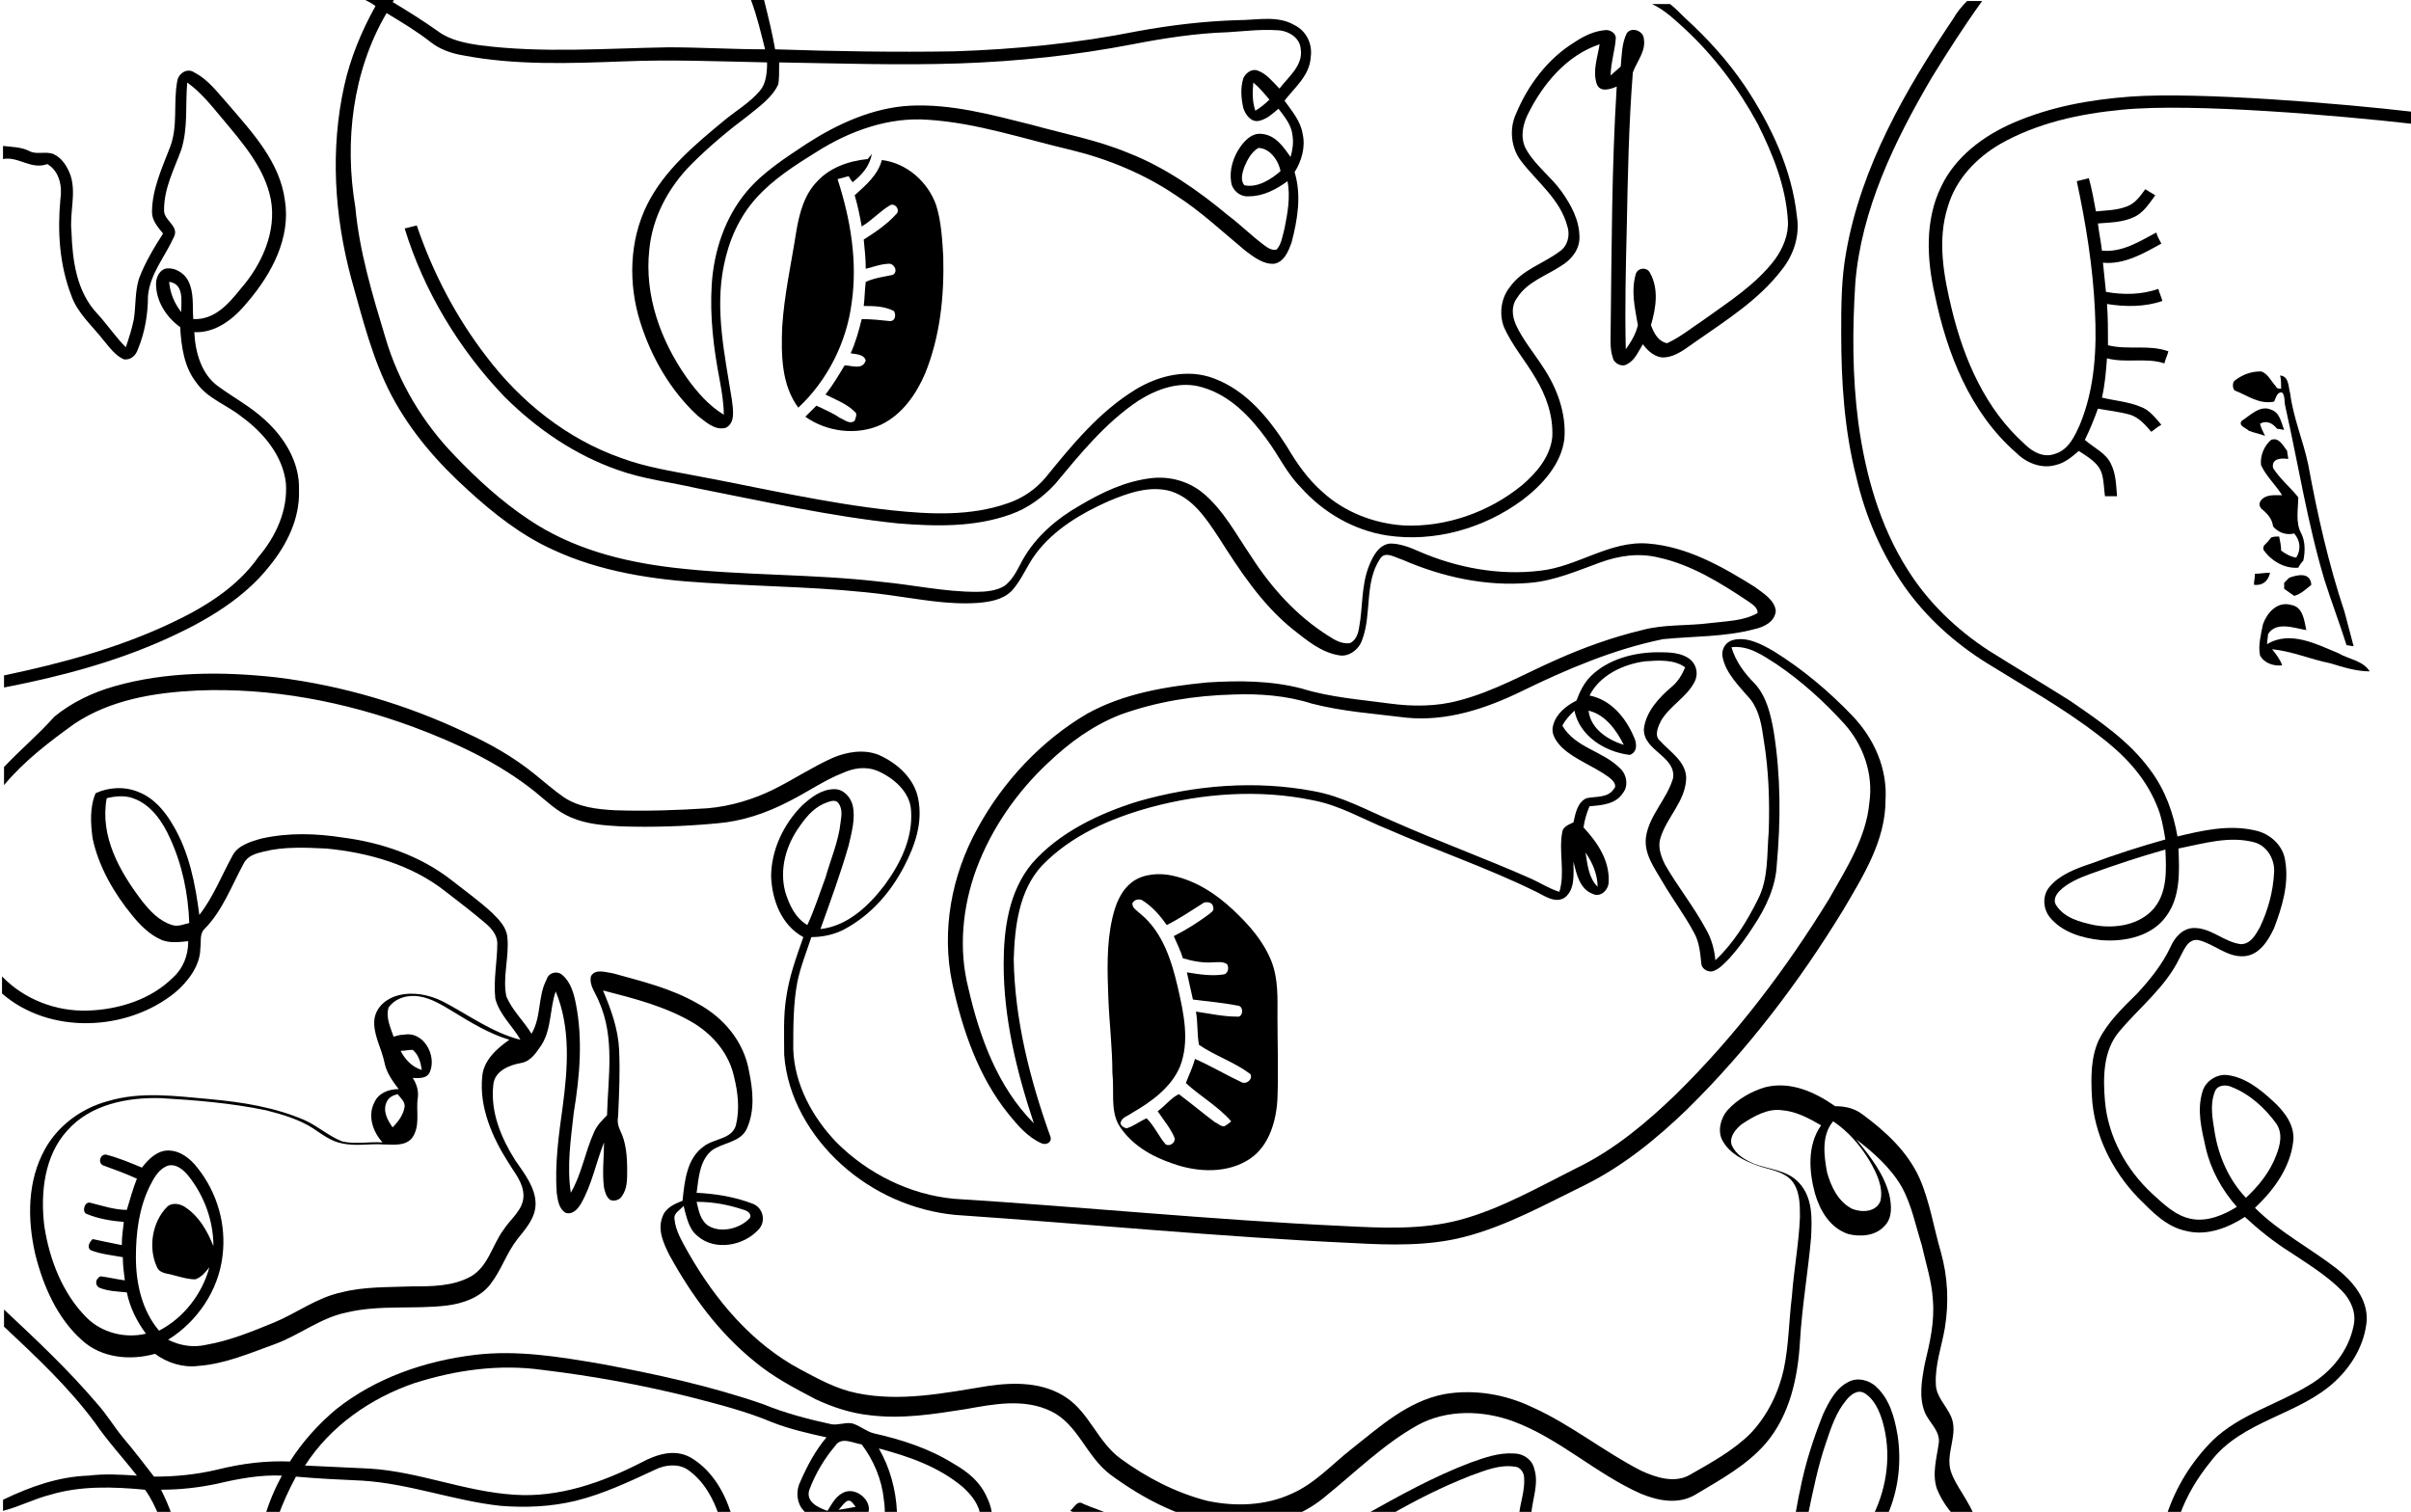 <?xml version="1.0" encoding="utf-8"?>
<!-- Generator: Adobe Illustrator 26.0.3, SVG Export Plug-In . SVG Version: 6.00 Build 0)  -->
<svg version="1.1" id="Слой_1" xmlns="http://www.w3.org/2000/svg" xmlns:xlink="http://www.w3.org/1999/xlink" x="0px" y="0px"
	 viewBox="0 0 239.5 150.2" style="enable-background:new 0 0 239.5 150.2;" xml:space="preserve">
<style type="text/css">
	.st0{fill:none;}
</style>
<g>
	<path class="st0" d="M43.6,3.2c1.2,0.9,2.7,1.2,4.2,1.4c6.2,0.8,12.5,0.3,18.7,0.2c3.2,0,6.4,0.1,9.6,0.2c-0.3-1.6-0.7-3.3-1.2-4.9
		H39.3c-0.1,0.1-0.1,0.2-0.2,0.3C40.6,1.2,42.1,2.1,43.6,3.2z"/>
	<path class="st0" d="M157.5,84.7c0.1,1.2,0.3,2.5,1.2,3.4C158.7,86.9,158.2,85.7,157.5,84.7z"/>
	<path class="st0" d="M81.9,87.1c0.6-1.8,1.3-3.6,1.5-5.5c0-0.6,0.1-1.3-0.2-1.9c-0.2-0.3-0.7-0.2-1.1-0.1c-1.1,0.5-2,1.4-2.7,2.3
		c-1.3,1.9-2.1,4.3-1.5,6.6c0.3,1.2,1,2.5,2.1,3.2C80.8,90.3,81.3,88.7,81.9,87.1z"/>
	<path class="st0" d="M41.8,99.4c-1.1-0.2-2.5,0.1-3.1,1.1c-0.3,1,0.2,2,0.5,2.9c0.3-0.1,0.7-0.2,1-0.2c2-0.4,3.2,2.1,2.6,3.7
		c-0.3,0.6-1.1,0.6-1.7,0.6c0.3,0.6,0.6,1.3,0.5,2c-0.1,1.3,0.3,2.8-0.6,4c-0.7,0.8-1.9,0.6-2.8,0.6c-1.4-0.1-2.7,0.2-4.1-0.1
		c-1.1-0.2-2-0.9-2.9-1.5c-1.4-0.9-3.1-1.4-4.7-1.8c-3.4-0.8-6.9-1-10.4-1.2c-3.3-0.1-7,0.6-9.3,3.2c-2.3,2.6-2.7,6.2-2.3,9.5
		c0.5,3.3,1.8,6.7,4.2,9.1c1.5,1.5,3.8,2.1,5.9,1.6c-0.9-1.2-1.5-2.6-1.9-4.1c-1-0.1-2-0.1-2.8-0.5c-0.4-0.3-0.2-0.9,0.2-1.1
		c0.8,0.1,1.6,0.3,2.4,0.4c-0.1-0.8-0.2-1.5-0.2-2.3c-1.1-0.2-2.2-0.3-3.2-0.7c-0.4-0.4-0.1-0.9,0.2-1.1c1,0.2,2,0.4,2.9,0.6
		c0-0.8,0.1-1.5,0.2-2.3c-1.3-0.1-2.5-0.3-3.7-0.8c-0.6-0.2-0.3-1.3,0.4-1.1c1.2,0.3,2.3,0.6,3.6,0.7c0.2-1.1,0.6-2.1,1-3.1
		c-1.1-0.5-2.2-0.8-3.3-1.3c-0.6-0.2-0.3-1.1,0.2-1.1c1.3,0.3,2.4,0.8,3.6,1.3c0.7-0.8,1.5-1.7,2.6-1.7c1.2,0,2.2,0.8,2.9,1.7
		c1.9,2.4,2.9,5.7,2.5,8.8c-0.4,3.4-2.4,6.5-5.4,8.3c1.2,0.6,2.5,0.7,3.8,0.5c2.3-0.4,4.5-1.3,6.7-2.2c2.3-0.9,4.3-2.5,6.7-3
		c2.3-0.6,4.7-0.5,7-0.6c2,0,4.1,0,5.9-1c1.7-1,2.1-3.1,3.2-4.6c0.7-1.1,2-2,2-3.4c-0.1-1.3-0.9-2.3-1.5-3.3
		c-1.6-2.5-2.9-5.4-2.6-8.5c0.1-1.6,1.4-2.8,2.8-3.2c-2-0.6-3.8-1.8-5.6-2.8C44.1,100.3,43,99.6,41.8,99.4z"/>
	<path class="st0" d="M161.3,74c-0.7-1.5-1.8-3-3.5-3.4C158,72.5,159.7,73.6,161.3,74z"/>
	<path class="st0" d="M74,11.9c-2,1.5-3.9,3.1-5.6,4.8c-2.3,2.3-3.9,5.3-4.2,8.5c-0.5,4.5,1.1,9,3.7,12.7c1,1.4,2.2,2.8,3.7,3.7
		c0-1.2-0.2-2.3-0.4-3.4c-0.6-3.1-1-6.3-0.8-9.5c0.2-3.3,1.3-6.7,3.5-9.3c1.6-2,3.8-3.4,5.9-4.7c3.1-2,6.5-3.6,10.3-3.8
		c4.1-0.3,8.2,0.9,12.1,1.9c3.2,0.9,6.5,1.5,9.6,2.8c3.6,1.5,6.9,3.7,9.9,6.2c1.2,1,2.3,2,3.5,2.9c0.4,0.2,0.8,0.6,1.3,0.5
		c0.5-0.6,0.7-1.4,0.8-2.1c0.3-1.6,0.6-3.1,0.3-4.7c-1.1,0.8-2.4,1.5-3.8,1.5c-0.8,0-1.6-0.6-1.8-1.4c-0.2-1.2,0.2-2.5,0.9-3.5
		c0.5-0.7,1.2-1.4,2.1-1.3c1.4,0.1,2.2,1.3,2.9,2.3c0.2-0.7,0.3-1.4,0.2-2.1c-0.1-1-0.9-1.8-1.4-2.7c-0.6,0.5-1.1,1.1-1.9,1.2
		c-0.8,0.2-1.4-0.6-1.6-1.3c-0.2-1-0.3-2,0-2.9c0.2-0.6,0.8-1,1.4-0.8c1,0.3,1.5,1.2,2.2,1.8c0.9-1.2,2.4-2.3,2.1-4
		c-0.1-1.1-1.3-1.8-2.4-1.8c-1.6-0.1-3.2,0.2-4.8,0.2c-3.2,0.1-6.3,0.6-9.5,1.2c-5.7,1.1-11.4,1.6-17.2,1.9c-6,0.1-12-0.1-17.9-0.1
		c0,0.9,0,1.8-0.4,2.6C76.4,10.2,75.1,11,74,11.9z"/>
	<path class="st0" d="M226.1,114.9c0.4-1,0.6-2.2,0-3.2c-1.1-1.6-2.5-3-4.4-3.6c-0.6-0.3-1.5-0.2-1.7,0.5c-0.5,1.3-0.2,2.7,0,4
		c0.4,2.4,1.5,4.7,3.1,6.5C224.4,117.9,225.4,116.4,226.1,114.9z"/>
	<path class="st0" d="M70.4,121.7c1.3,0.8,3,0.4,4-0.7c0.4-0.4-0.2-0.8-0.5-0.9c-1.5-0.5-3.1-0.8-4.7-0.8
		C69.4,120.2,69.7,121.2,70.4,121.7z"/>
	<path class="st0" d="M84.2,149.1c-0.4,0.2-0.6,0.6-0.9,0.9c0.6,0,1.1-0.1,1.7-0.3C84.8,149.5,84.6,149,84.2,149.1z"/>
	<path class="st0" d="M182.2,111.3c-1.2,1.4-0.9,3.4-0.6,5.1c0.4,1.4,1,3,2.5,3.6c0.9,0.4,2.4,0.3,2.8-0.8c0.3-1.4-0.4-2.8-1.1-4
		C184.8,113.8,183.6,112.4,182.2,111.3z"/>
	<path class="st0" d="M204.6,88.5c-0.4,0.4-0.6,1-0.3,1.5c0.8,1.2,2.3,1.7,3.7,1.9c2.1,0.4,4.6,0,6-1.7c1.3-1.6,1.1-3.8,1.1-5.8
		c-2.5,0.7-5,1.6-7.4,2.4C206.6,87.3,205.5,87.7,204.6,88.5z"/>
	<path class="st0" d="M13.1,79.3c-0.8-0.3-1.7-0.2-2.6,0c-0.7,3.7,1.3,7.3,3.5,10.2c0.8,1,1.7,2.1,3,2.4c0.6,0.2,1.1-0.1,1.7-0.2
		c-0.2-2.9-0.7-5.7-1.9-8.4C16.1,81.7,15,79.9,13.1,79.3z"/>
	<path class="st0" d="M16.9,28c0,1.1,0.5,2.1,1.2,3C18,29.9,18.3,28.2,16.9,28z"/>
	<path class="st0" d="M124.4,8.3c-0.1,0.9,0,1.9,0.2,2.8c0.5-0.3,1-0.7,1.4-1.1C125.6,9.3,125.1,8.7,124.4,8.3z"/>
	<path class="st0" d="M41.8,106.3c-0.1-0.7-0.2-1.5-0.9-2c-0.4,0-0.8,0-1.2,0.1C40.2,105.2,40.9,106,41.8,106.3z"/>
	<path class="st0" d="M112,112.1c0.7-0.2,1.3-0.7,2-1c0.7,0.8,1.1,1.8,1.9,2.6c0.5,0.2,0.9-0.1,0.9-0.6c-0.5-1-1.2-1.8-1.7-2.7
		c0.8-0.5,1.3-1.3,2.1-1.7c1.3,0.9,2.4,1.9,3.6,2.8c0.3,0.2,0.5,0.5,0.9,0.4c0.2-0.2,0.5-0.3,0.7-0.5c-1.3-1.5-3.1-2.5-4.5-3.8
		c0.3-0.8,0.7-1.6,0.9-2.4c1.5,0.7,3,1.6,4.6,2.3c0.5,0.3,1.2-0.3,0.9-0.8c-1.6-1.1-3.5-1.8-5.1-2.9c-0.2-1.1-0.1-2.2-0.3-3.3
		c1.4,0.1,2.7,0.4,4.1,0.5c0.6,0.1,0.7-1.2,0-1.1c-1.4-0.3-2.9-0.4-4.4-0.6c-0.2-0.9-0.4-1.8-0.6-2.7c1.2,0.2,2.5,0.4,3.7,0.2
		c0.5,0,0.6-0.7,0.3-1c-0.4-0.3-0.9-0.2-1.3-0.2c-1.1,0-2.1-0.2-3.1-0.4c-0.3-0.8-0.6-1.5-0.9-2.2c1.2-0.6,2.3-1.3,3.4-2.1
		c0.2-0.2,0.6-0.4,0.5-0.8c0-0.5-0.8-0.6-1.1-0.3c-1.1,0.8-2.2,1.5-3.5,2.1c-0.7-0.9-1.5-1.9-2.5-2.5c-0.4-0.1-0.7,0-0.9,0.3
		c-0.1,0.5,0.4,0.8,0.8,1.1c2.3,1.7,3.1,4.6,3.7,7.3c0.6,2.6,1.2,5.3,0.2,7.9c-0.9,2.1-2.9,3.5-4.8,4.6c-0.4,0.3-1,0.5-1,1.1
		C111.5,111.9,111.7,112.1,112,112.1z"/>
	<path class="st0" d="M40.2,109.9c-0.1-0.5-0.4-0.9-0.7-1.2c-0.4,0.2-1,0.3-1.1,0.8c-0.4,0.9,0.2,1.8,0.7,2.5
		C39.6,111.4,40.1,110.7,40.2,109.9z"/>
	<path class="st0" d="M20.8,126c-0.4,0.4-0.8,1-1.4,1.2c-0.9-0.1-1.7-0.3-2.5-0.5c-0.5-0.1-1.1-0.2-1.3-0.7c-0.9-1.9-0.6-4.5,1-6
		c0.5-0.5,1.3-0.4,1.9,0.1c1.3,1,2.1,2.4,2.7,3.8c0-2.5-0.8-5.1-2.5-7c-0.5-0.6-1.2-1.2-2-1c-0.9,0.3-1.4,1.2-1.8,2
		c-1,2.2-1.4,4.7-1.4,7.1c0.1,2.6,0.6,5.3,2.4,7.4C18.3,131,20.1,128.6,20.8,126z"/>
	<path class="st0" d="M125,14.6c-0.7,0.4-1.1,1.2-1.4,1.9c-0.2,0.6-0.4,1.3,0,1.8c1.3,0.3,2.6-0.5,3.6-1.4
		C127,15.9,126.1,14.7,125,14.6z"/>
	<path d="M0.4,150.5h0.2c-0.1,0-0.1-0.1-0.2-0.1V150.5z"/>
	<path d="M150.4,144.4c-1.5-0.1-2.9,0.4-4.3,0.9c-3.7,1.4-7.1,3.3-10.5,5.2h2.5c2.6-1.5,5.2-2.8,8-3.9c1.4-0.5,2.8-1.1,4.3-0.9
		c0.6,0,1,0.6,1,1.1c0.1,1.3-0.4,2.5-0.5,3.7h1.2c0.1-1.5,0.8-3.1,0.3-4.6C152.2,145,151.3,144.4,150.4,144.4z"/>
	<path d="M106.3,150.1c0.3,0.1,0.5,0.2,0.8,0.4c0,0,0,0,0,0h3.3c-0.9-0.4-1.9-0.7-2.8-1.1C107,149,106.7,149.8,106.3,150.1z"/>
	<path d="M94.7,145.4c-2.4-1.5-5.2-2.4-7.9-3c-0.8-0.2-1.4-0.8-2.2-1c-0.7-0.1-1.3,0.2-2,0.1c-2.3-0.5-4.6-1.1-6.8-2
		c-5.2-1.8-10.7-3-16.1-4c-4.1-0.7-8.3-1.4-12.5-0.9c-5,0.6-9.9,2.3-13.8,5.4c-1.8,1.5-3.4,3.3-4.6,5.2c-2.4-0.1-4.8,0.2-7.2,0.8
		c-2.1,0.5-4.2,0.7-6.3,0.7c-1-1.3-2-2.6-3.1-3.9c-0.9-1.1-1.6-2.3-2.6-3.4c-2.8-3.3-6-6.3-9.2-9.3v1.7c3.2,3,6.4,6,9,9.5
		c1.3,1.9,2.8,3.5,4.2,5.3c-1.6-0.1-3.2-0.2-4.8,0c-3,0.1-5.8,1.1-8.5,2.4v1.1c1.6-0.4,3.1-1.2,4.7-1.6c3-0.9,6.2-0.8,9.4-0.5
		c0.6,0.8,1,1.7,1.4,2.6h1.3c-0.3-0.9-0.7-1.8-1.1-2.6c1.9,0,3.7-0.2,5.6-0.6c2.1-0.5,4.3-0.9,6.4-0.8c-0.7,1.3-1.3,2.7-1.7,4.1h1.3
		c0.5-1.4,1.1-2.7,1.8-4c2.2,0.2,4.4,0.3,6.6,0.4c4.7,0.3,9.1,2,13.7,2.5c2.5,0.2,5,0.1,7.5-0.5c2.8-0.7,5.3-1.9,7.9-3.1
		c1-0.5,2.3-0.6,3.2,0c1.6,1.1,2.6,2.9,3.2,4.8h1.3c-0.1-0.3-0.2-0.5-0.3-0.8c-0.7-2.1-2-4.1-3.9-5.2c-1.6-0.9-3.4-0.3-4.9,0.5
		c-3.9,2-8.2,3.5-12.6,3.2c-4.9-0.3-9.5-2.3-14.4-2.6c-2.1-0.1-4.3-0.2-6.4-0.3c2.5-3.9,6.5-6.7,10.9-8.2c4.1-1.3,8.4-1.9,12.7-1.3
		c5,0.6,9.9,1.5,14.7,2.7c2.7,0.7,5.5,1.4,8.1,2.5c1.8,0.7,3.6,1.1,5.4,1.5c-1.1,1.3-1.9,2.8-2.6,4.4c-0.4,0.8-0.4,1.8,0.1,2.6
		c0.3,0.4,0.7,0.8,1.2,1h5.2c0-0.1,0.1-0.1,0.1-0.2c0.8-1.2-0.8-2.8-2.1-2.4c-0.9,0.3-1.3,1.1-1.8,1.9c-0.9-0.3-2.2-0.9-1.8-2.1
		c0.6-1.6,1.5-3.1,2.6-4.4c0.6-0.9,1.8-0.2,2.6-0.1c1.2,1.6,2,3.5,2.2,5.5c0.1,0.6,0.1,1.2,0.1,1.7h1.2c0-0.2,0-0.3,0-0.5
		c-0.1-2.2-0.7-4.4-1.8-6.3c3,0.8,5.9,1.8,8.3,3.8c0.9,0.8,1.7,1.8,1.8,3h1.2c-0.1-0.6-0.2-1.2-0.5-1.8
		C97.4,147.2,96.1,146.2,94.7,145.4z M84.2,149.1c0.4-0.1,0.6,0.4,0.8,0.6c-0.5,0.1-1.1,0.2-1.7,0.3
		C83.6,149.7,83.8,149.3,84.2,149.1z"/>
	<path d="M186.4,137.8c-0.7-0.7-1.9-1-2.8-0.5c-1.2,0.6-1.9,1.9-2.5,3.2c-1,2.5-1.8,5-2.3,7.6c-0.2,0.8-0.3,1.7-0.5,2.5h1.3
		c0,0,0,0,0-0.1c0.5-2.4,1-4.9,1.8-7.2c0.5-1.5,1-3,2-4.2c0.4-0.5,1.1-1.1,1.8-0.7c1,0.6,1.5,1.8,1.8,2.8c0.9,3.1,0.5,6.4-0.9,9.3
		h1.4c1.1-2.5,1.4-5.3,1-7.9C188.2,140.8,187.7,139,186.4,137.8z"/>
	<path d="M193.8,146.2c-0.6-1.8,0.8-3.7,0-5.5c-0.5-1.1-1.5-2-1.5-3.2c-0.1-1.9,0.6-3.8,0.9-5.6c0.4-2.5,0.3-5-0.4-7.5
		c-0.7-2.4-1.1-5-2.1-7.3c-1.2-2.7-3.4-4.7-5.7-6.4c-0.8-0.6-1.7-0.8-2.7-0.8c-2-1.4-4.4-2.5-6.9-1.9c-1.4,0.4-2.8,1.2-3.8,2.3
		c-0.7,0.8-1,2.1-0.5,3c0.7,1.3,2.1,2,3.5,2.5c1.1,0.4,2.4,0.5,3.3,1.4c0.9,1,0.9,2.4,0.9,3.7c-0.1,2.6-0.6,5.2-0.8,7.9
		c-0.3,2.4-0.3,4.8-0.8,7.2c-0.5,2.3-1.6,4.6-3.3,6.4c-1.7,1.7-3.9,2.9-6,4.1c-1.5,0.9-3.4,0.3-4.9-0.4c-3.7-1.9-7-4.6-10.8-6.3
		c-2.7-1.3-5.8-1.8-8.7-1.3c-3.7,0.7-6.5,3.3-9.3,5.5c-1.9,1.5-3.6,3.4-5.9,4.4c-2.6,1.2-5.6,1.3-8.4,0.7c-3.1-0.8-6-2.3-8.6-4.2
		c-2.2-1.6-3.1-4.5-5.3-6c-2.3-1.6-5.2-1.6-7.9-1.2c-4.3,0.7-8.7,1.6-13,0.7c-2-0.4-3.8-1.4-5.5-2.3c-4.9-2.6-8.5-6.9-11.2-11.6
		c-0.6-1.1-1.3-2.2-1.4-3.4c-0.1-0.6,0.6-0.9,0.9-1.3c0.3,1.1,0.5,2.3,1.4,3c1.7,1.5,4.6,1,6.1-0.7c0.7-0.8,0.4-2.1-0.6-2.5
		c-1.8-0.7-3.7-1-5.6-1.1c0.2-1.5,0.3-3.2,1.5-4.2c1.1-0.8,2.9-0.8,3.5-2.2c0.8-1.8,0.6-3.8,0.2-5.7c-0.5-2.9-2.5-5.3-5.1-6.7
		c-2.6-1.5-5.5-2.2-8.4-3c-0.7-0.1-1.8-0.5-2.2,0.3c-0.2,0.9,0.5,1.7,0.8,2.5c1.6,3.6,0.9,7.5,0.8,11.3c-0.5,0.5-1,1-1.3,1.7
		c-0.9,2-1.2,4.1-2.3,6c-0.4-2.7,0-5.3,0.3-8c0.6-3.6,0.9-7.3,0.2-10.8c-0.2-1-0.5-2.1-1.3-2.8c-0.5-0.5-1.4-0.3-1.6,0.4
		c-0.9,1.7-0.5,3.7-1.5,5.4c-0.8-1.3-1.9-2.3-2.5-3.7c-0.4-1.9,0.3-3.9,0.1-5.9c-0.1-1-0.8-1.7-1.5-2.4c-1.3-1.2-2.7-2.2-4.1-3.3
		c-3.1-2.4-6.9-3.7-10.8-4.2c-2.6-0.4-5.3-0.5-8,0.1c-1.1,0.3-2.4,0.7-2.9,1.7c-1.1,2-1.9,4.1-3.3,5.9c-0.4-3.1-1-6.2-2.6-8.9
		c-0.8-1.4-1.9-2.7-3.4-3.3c-1.4-0.6-3-0.5-4.3,0.1c-0.6,1.4-0.5,3-0.3,4.5c0.6,2.8,2.1,5.4,3.9,7.6c0.8,1,1.8,2,3,2.5
		c0.8,0.3,1.7,0.2,2.6,0.1c0,1.4-0.5,2.7-1.5,3.6c-2.2,2.2-5.4,3.2-8.5,3.3c-3.1,0.1-6.3-1.1-8.5-3.4v1.7c4.7,4.1,12.4,3.8,17.2-0.1
		c1.3-1.1,2.5-2.7,2.5-4.4c0.1-0.6-0.1-1.4,0.4-1.9c1.8-1.8,2.7-4.3,3.9-6.5c0.4-0.8,1.2-1,2-1.2c2-0.5,4.1-0.4,6.2-0.3
		c4.2,0.4,8.5,1.6,11.9,4.3c1.3,1,2.6,2,3.9,3.1c0.6,0.5,1.2,1.2,1.2,2c0,1.8-0.4,3.6-0.2,5.5c0.4,1.6,1.7,2.7,2.5,4.1
		c-2.8-0.7-5.2-2.5-7.7-3.8c-1.4-0.7-3-1-4.5-0.6c-1.1,0.3-2.1,1.1-2.3,2.3c-0.2,1.5,0.7,2.9,1,4.4c0.2,1,0.8,1.8,1.4,2.6
		c-1,0-2,0.4-2.4,1.3c-0.7,1.3-0.2,2.9,0.8,4c-1.3-0.1-2.7,0.2-4-0.1c-1.3-0.5-2.4-1.5-3.7-2.1c-3-1.3-6.2-1.8-9.4-2.1
		c-3.4-0.3-6.9-0.8-10.2,0.2c-2.6,0.7-4.9,2.4-6.2,4.7c-1.8,3.2-1.8,7-1,10.5c0.8,3.2,2.2,6.4,4.7,8.6c1.9,1.7,4.7,2,7.2,1.3
		c1.2,0.9,2.8,1.4,4.3,1.2c2.7-0.2,5.2-1.3,7.7-2.2c2.4-0.9,4.5-2.6,7-3.1c3.3-0.8,6.7-0.3,10-0.7c1.6-0.2,3.3-0.8,4.3-2.1
		c1.1-1.4,1.6-3.1,2.7-4.5c0.8-1,1.8-2.1,1.8-3.5c0-1.6-1.1-3-2-4.3c-1.4-2.2-2.5-4.8-2.2-7.5c0.1-1.4,1.6-2,2.8-2.2
		c1-0.2,1.5-1.1,2-1.8c1-1.6,0.8-3.6,1.4-5.3c1.5,3.6,1.2,7.6,0.7,11.4c-0.4,2.9-0.8,5.7-0.6,8.6c0.1,0.7,0.2,1.6,0.9,2
		c0.7,0.2,1.2-0.4,1.5-0.9c1.1-1.9,1.5-4.1,2.3-6.1c0,1.5-0.2,3,0,4.5c0.1,0.4,0.2,0.9,0.6,1.2c0.4,0.2,1,0,1.2-0.4
		c0.5-0.7,0.5-1.6,0.5-2.5c0-1.4-0.1-2.8-0.7-4c-0.2-0.4-0.3-0.9-0.2-1.4c0.1-2.2,0.2-4.4,0.1-6.6c-0.1-2.1-0.8-4-1.6-5.9
		c3.1,0.8,6.3,1.6,9.1,3.3c1.9,1.2,3.4,3,3.9,5.2c0.4,1.6,0.6,3.3,0.2,4.9c-0.4,1.4-2.2,1.3-3.2,2.1c-1.7,1.2-1.9,3.5-2.1,5.4
		c-0.8,0.3-1.7,0.7-2,1.6c-0.5,1.3,0.1,2.6,0.7,3.8c2.2,4,4.9,7.7,8.5,10.6c1.8,1.5,3.9,2.6,6,3.7c1.7,0.8,3.5,1.4,5.4,1.6
		c3.2,0.4,6.3-0.1,9.5-0.6c2.8-0.5,5.8-1.1,8.5,0.2c2.7,1.3,3.5,4.5,5.9,6.3c3.4,2.5,7.4,4.6,11.7,5c0.4,0,0.7,0.1,1.1,0.1h0.4
		c2.9,0,5.8-1,8-2.8c3.1-2.5,5.9-5.3,9.3-7.2c2.9-1.6,6.5-1.5,9.5-0.4c4.6,1.7,8.2,5.2,12.7,7.2c1.7,0.7,3.7,1.1,5.4,0.1
		c2.5-1.5,5.1-2.9,7-5.1c2.4-2.8,3.2-6.6,3.4-10.1c0.2-3.5,0.8-6.9,1.1-10.3c0.1-1.9,0.2-4-1.2-5.5c-1.2-1.3-3-1.3-4.5-1.9
		c-0.9-0.4-1.8-0.9-2.2-1.9c-0.2-0.8,0.4-1.5,1-2c1.2-0.8,2.6-1.6,4-1.4c1.4,0.1,2.7,0.8,3.9,1.5c-1.4,2-1.2,4.6-0.6,6.8
		c0.5,1.7,1.5,3.4,3.3,4c1.2,0.3,2.7,0.2,3.6-0.8c0.8-0.8,0.7-2,0.5-3c-0.5-2.1-1.9-3.9-3.3-5.6c1.7,1.3,3.4,2.8,4.5,4.7
		c1,1.8,1.4,3.9,2,5.8c0.4,1.8,1,3.6,1.1,5.4c0.2,2.2-0.3,4.3-0.8,6.4c-0.3,1.6-0.6,3.3,0,4.8c0.4,1,1.5,1.8,1.4,3
		c-0.2,1.5-0.7,3.1-0.2,4.6c0.6,1.5,1.6,2.7,2.8,3.8h1.9c-0.2-0.2-0.5-0.4-0.7-0.5C195.5,148.9,194.3,147.7,193.8,146.2z M17.1,91.9
		c-1.3-0.4-2.2-1.4-3-2.4c-2.2-2.9-4.2-6.4-3.5-10.2c0.8-0.2,1.8-0.3,2.6,0c1.8,0.6,3,2.4,3.7,4c1.2,2.6,1.8,5.5,1.9,8.4
		C18.3,91.8,17.7,92.1,17.1,91.9z M39.8,104.4c0.4,0,0.8-0.1,1.2-0.1c0.6,0.5,0.8,1.3,0.9,2C40.9,106,40.2,105.2,39.8,104.4z
		 M38.4,109.5c0.2-0.5,0.7-0.7,1.1-0.8c0.3,0.4,0.7,0.7,0.7,1.2c-0.1,0.8-0.6,1.5-1.2,2.1C38.5,111.3,38,110.4,38.4,109.5z
		 M13.5,124.9c0-2.4,0.3-4.9,1.4-7.1c0.4-0.8,0.9-1.7,1.8-2c0.8-0.2,1.5,0.4,2,1c1.6,2,2.5,4.5,2.5,7c-0.6-1.5-1.4-2.9-2.7-3.8
		c-0.5-0.4-1.4-0.6-1.9-0.1c-1.5,1.5-1.9,4.1-1,6c0.2,0.5,0.8,0.6,1.3,0.7c0.8,0.2,1.7,0.5,2.5,0.5c0.6-0.2,1-0.7,1.4-1.2
		c-0.7,2.6-2.5,5-5,6.3C14.1,130.2,13.5,127.5,13.5,124.9z M47.9,107c-0.3,3,1,6,2.6,8.5c0.6,1,1.5,2,1.5,3.3c0,1.4-1.3,2.3-2,3.4
		c-1.1,1.5-1.5,3.6-3.2,4.6c-1.8,1-3.9,1-5.9,1c-2.3,0.1-4.7,0-7,0.6c-2.4,0.5-4.5,2.1-6.7,3c-2.2,0.9-4.4,1.8-6.7,2.2
		c-1.3,0.3-2.6,0.1-3.8-0.5c2.9-1.8,5-4.9,5.4-8.3c0.4-3.1-0.5-6.3-2.5-8.8c-0.7-0.9-1.7-1.7-2.9-1.7c-1.1,0-2,0.9-2.6,1.7
		c-1.2-0.5-2.4-1-3.6-1.3c-0.6,0-0.8,0.9-0.2,1.1c1.1,0.4,2.2,0.8,3.3,1.3c-0.4,1-0.7,2.1-1,3.1c-1.2,0-2.4-0.4-3.6-0.7
		c-0.6-0.2-0.9,0.9-0.4,1.1c1.2,0.5,2.5,0.7,3.7,0.8c-0.1,0.8-0.2,1.5-0.2,2.3c-1-0.2-2-0.4-2.9-0.6c-0.3,0.3-0.6,0.8-0.2,1.1
		c1,0.4,2.1,0.5,3.2,0.7c0,0.8,0.1,1.5,0.2,2.3c-0.8-0.1-1.6-0.3-2.4-0.4c-0.5,0.2-0.6,0.8-0.2,1.1c0.9,0.4,1.9,0.4,2.8,0.5
		c0.3,1.5,1,2.9,1.9,4.1c-2.1,0.5-4.4-0.1-5.9-1.6c-2.4-2.4-3.7-5.8-4.2-9.1c-0.4-3.3,0-7,2.3-9.5c2.3-2.6,6-3.3,9.3-3.2
		c3.5,0.2,7,0.5,10.4,1.2c1.6,0.4,3.3,0.9,4.7,1.8c0.9,0.6,1.8,1.3,2.9,1.5c1.4,0.3,2.7,0,4.1,0.1c0.9,0,2.1,0.2,2.8-0.6
		c0.9-1.2,0.4-2.7,0.6-4c0.1-0.7-0.1-1.4-0.5-2c0.6,0,1.4,0.1,1.7-0.6c0.7-1.6-0.6-4.1-2.6-3.7c-0.4,0-0.7,0.1-1,0.2
		c-0.3-0.9-0.8-1.9-0.5-2.9c0.7-1,2-1.3,3.1-1.1c1.2,0.2,2.3,0.9,3.3,1.5c1.8,1.1,3.6,2.2,5.6,2.8C49.3,104.2,48,105.4,47.9,107z
		 M73.9,120.2c0.4,0.1,0.9,0.5,0.5,0.9c-1,1-2.8,1.4-4,0.7c-0.8-0.5-1-1.5-1.2-2.4C70.9,119.4,72.4,119.7,73.9,120.2z M185.7,115.3
		c0.7,1.2,1.4,2.6,1.1,4c-0.4,1.1-1.8,1.2-2.8,0.8c-1.4-0.7-2.1-2.2-2.5-3.6c-0.3-1.6-0.6-3.7,0.6-5.1
		C183.6,112.4,184.8,113.8,185.7,115.3z"/>
	<path d="M76,4.9c-3.2,0-6.4-0.2-9.6-0.2c-6.2,0.1-12.5,0.6-18.7-0.2c-1.4-0.2-3-0.5-4.2-1.4c-1.4-1-3-2-4.5-2.9
		c0.1-0.1,0.1-0.2,0.2-0.3h-3.1c0.4,0.2,0.8,0.4,1.2,0.7c-1.4,2.5-2.5,5.2-3.1,7.9c-1.4,6.3-1,12.9,0.7,19.2c1.1,3.9,2.1,8,4,11.6
		c1.9,3.6,4.6,6.7,7.6,9.4c2.5,2.3,5.3,4.5,8.4,5.9c4.7,2.2,10,3,15.2,3.3c6,0.4,12.1,0.4,18.1,1.2c3,0.4,5.9,1,8.9,0.8
		c1.2-0.1,2.5-0.3,3.4-1.2c1-1.1,1.5-2.5,2.4-3.7c1.8-2.4,4.5-4,7.2-5.2c1.9-0.8,4.1-1.6,6.2-1c2.2,0.7,3.5,2.7,4.7,4.5
		c2.1,3.3,4.3,6.7,7.4,9.2c1.4,1.1,2.8,2.3,4.6,2.6c1,0.2,2-0.6,2.3-1.5c1-2.6,0.2-5.7,1.8-8.1c0.5-0.8,1.5-0.1,2.2,0.1
		c3.9,1.7,8.3,2.7,12.7,2.3c2.4-0.2,4.7-1.2,6.9-2c1.9-0.7,3.9-1,5.9-0.5c3.2,0.7,6.1,2.5,8.8,4.3c0.4,0.3,1,0.6,1,1.2
		c-1.4,0.8-3.1,0.8-4.7,1c-2.3,0.3-4.6,0.1-6.8,0.7c-2.9,0.7-5.7,1.7-8.4,2.9c-3.2,1.4-6.3,3.2-9.8,4.1c-2.2,0.6-4.6,0.6-6.8,0.3
		c-2.9-0.4-5.9-0.6-8.8-1.5c-3.1-0.8-6.3-0.8-9.4-0.6c-4.1,0.4-8.3,1.1-11.9,3.1c-4.6,2.7-8.4,6.8-10.9,11.4
		c-2.6,4.7-3.6,10.2-2.5,15.4c1,4.6,2.6,9.3,5.6,13c0.9,1.1,1.9,2.3,3.3,2.9c0.5,0.2,1.1-0.2,0.8-0.8c-2-5.6-3.5-11.5-3.6-17.5
		c0.1-3.2,0.5-6.8,2.8-9.3c2.9-3,6.8-4.7,10.8-5.8c5.2-1.4,10.8-1.8,16.1-0.7c2.7,0.5,5,1.9,7.5,2.9c4.8,2.1,9.8,3.8,14.5,6.1
		c0.9,0.4,2,1.3,3,0.7c1.1-0.8,0.9-2.4,0.9-3.6c0.3,1.2,0.6,2.7,1.9,3.2c0.8,0.4,1.6-0.4,1.6-1.2c0.1-2.1-1.1-3.9-2.5-5.4
		c0.1-0.7,0.3-1.4,0.6-2.1c1.2-0.1,2.6-0.2,3.3-1.3c0.6-0.7,0.4-1.9-0.3-2.5c-1.7-1.7-4.4-2-5.7-4.2c0.3-0.6,0.7-1,1.2-1.5
		c0.5,2.5,3,4.1,5.5,4.4c0.8-0.3,0.7-1.2,0.4-1.8c-0.8-1.9-2.3-3.7-4.4-4.1c1-2,3.3-3.1,5.5-3.4c1.4-0.1,2.9-0.2,4,0.6
		c-0.3,0.7-0.7,1.4-1.3,1.9c-1.3,1.1-2.6,2.5-2.8,4.2c-0.1,2.2,3.2,2.7,2.9,4.9c-0.6,2.1-2.4,3.7-2.7,5.9c-0.2,1.7,0.9,3.1,1.7,4.5
		c1,1.7,2.2,3.3,3.1,5c0.5,0.9,0.6,2,0.7,3c0,0.5,0.6,0.9,1.1,0.8c0.7-0.2,1.2-0.8,1.7-1.3c0.9-1,1.7-2.1,2.4-3.2
		c1.2-1.8,2.2-3.9,2.3-6.1c0.4-4.4,0.4-8.8-0.3-13.2c-0.3-1.7-0.7-3.5-1.9-4.8c-1-1-1.9-2.2-2.3-3.6c1.7-0.2,3.1,0.8,4.5,1.7
		c2.5,1.7,4.7,3.7,6.7,5.9c1.9,2.1,2.9,5,2.5,7.8c-0.3,3.5-2.3,6.6-4,9.6c-4.3,7-9.3,13.6-15.2,19.4c-2.9,2.8-6.1,5.5-9.8,7.3
		c-3.8,1.9-7.6,4.1-11.7,5.2c-3.8,1-7.7,0.8-11.6,0.6c-12.9-0.6-25.8-1.9-38.6-2.7c-4.4-0.4-8.6-2.5-11.7-5.6
		c-2.4-2.5-4.2-5.8-4.3-9.3c0-2.2,0-4.5,0.4-6.6c0.3-1.5,0.9-3,1.4-4.5c1.2,0,2.5-0.3,3.5-0.9c2.5-1.4,4.4-3.6,5.7-6.1
		c1.1-2.1,1.9-4.4,1.4-6.8c-0.4-2-2.1-3.5-3.9-4.3c-1.5-0.6-3.2-0.3-4.6,0.3c-2,0.9-3.8,2.1-5.8,3.1c-2,1-4.3,1.7-6.6,1.9
		c-3.1,0.2-6.1,0.3-9.2,0.2c-1.8-0.1-3.6-0.3-5.1-1.3c-1-0.7-1.9-1.5-2.9-2.3c-2.1-1.7-4.4-3-6.8-4.1c-5.9-2.8-12.3-4.7-18.8-5.5
		c-5.4-0.6-11-0.6-16.2,0.9c-2.1,0.6-4.2,1.6-5.9,3C3.8,73,2,74.5,0.4,76.2V78c2-2.4,4.5-4.3,7-6.1c3.6-2.4,8-3.1,12.2-3.3
		c7.3-0.3,14.6,1.1,21.4,3.6c4.3,1.6,8.6,3.6,12.2,6.5c1.1,0.9,2.1,1.9,3.5,2.5c1.6,0.7,3.3,0.8,5,0.9c3.2,0.1,6.3,0,9.5-0.3
		c2.5-0.2,4.9-1,7.2-2.2c1.8-0.9,3.5-2.1,5.3-2.8c1.1-0.5,2.3-0.7,3.5-0.2c1.6,0.7,3.2,2.1,3.3,3.9c0.2,2.7-1,5.2-2.6,7.4
		c-1.6,2.1-3.7,4.1-6.4,4.4c1-2.8,2-5.5,2.8-8.3c0.3-1.3,0.7-2.7,0.4-4c-0.2-0.8-0.9-1.6-1.8-1.6c-1.3,0-2.3,0.8-3.2,1.6
		c-1.9,1.9-3.1,4.5-3.1,7.1c0.1,2.3,1,4.8,3.2,6c-0.7,2-1.4,3.9-1.7,6c-0.3,1.9-0.2,3.8-0.2,5.7c0.3,4.2,2.6,8.1,5.7,10.9
		c3.1,2.8,7.1,4.6,11.3,5c13.2,0.9,26.4,2.2,39.6,2.8c3.6,0.2,7.4,0.3,10.9-0.6c4.3-1.1,8.2-3.3,12.1-5.2c3.8-1.9,7.1-4.6,10.1-7.5
		c6-5.9,11.1-12.6,15.5-19.8c2-3.4,4.2-6.9,4.2-10.9c0.2-3.1-1.1-6.1-3.3-8.4c-2.3-2.4-4.9-4.6-7.8-6.4c-1.2-0.7-2.7-1.5-4.1-1.1
		c-0.7,0.2-1.1,0.9-1,1.6c0.3,1.7,1.7,3,2.8,4.3c0.9,1.2,1.1,2.6,1.3,4c0.5,3,0.6,6.1,0.5,9.1c-0.2,2.3,0,4.7-1.1,6.8
		c-1.1,2.2-2.4,4.3-4.2,6c-0.1-1.1-0.4-2.2-1-3.2c-1.2-2.2-2.8-4.2-4-6.3c-0.4-0.8-0.7-1.7-0.5-2.5c0.6-2.2,2.6-3.8,2.6-6.2
		c-0.1-1.6-1.6-2.5-2.6-3.6c-0.6-0.5-0.2-1.4,0.1-2c0.9-1.5,2.5-2.3,3.3-3.8c0.4-0.7,0.3-1.6-0.3-2.2c-0.9-0.8-2.2-0.8-3.3-0.8
		c-2.4,0-5,0.7-6.7,2.4c-0.7,0.7-1.1,1.6-1.4,2.4c-1,0.5-2,1.3-2.3,2.4c-0.3,0.9,0.3,1.7,0.9,2.3c1.3,1.2,3.1,1.8,4.6,2.9
		c0.4,0.3,0.9,0.8,0.5,1.2c-0.6,0.9-1.8,0.7-2.7,0.9c-0.9,0.4-1.1,1.5-1.3,2.4c-0.4,0.2-1,0.4-1.1,0.9c-0.4,2,0.3,4.1-0.3,6
		c-1-0.3-1.9-0.9-2.8-1.3c-4.5-2-9.2-3.7-13.7-5.7c-2.6-1.1-5.1-2.5-7.9-3c-5.8-1.1-11.8-0.6-17.4,1c-3.9,1.2-7.9,3.1-10.6,6.2
		c-2.3,2.8-2.8,6.5-2.8,10c0,5.4,1.3,10.7,3,15.8c-3.6-3.6-5.4-8.6-6.5-13.4c-1-3.9-0.6-8.1,0.8-11.9c1.5-4,4-7.6,7.1-10.5
		c2.1-2,4.4-3.7,7.2-4.8c3.6-1.3,7.4-1.9,11.2-2c2.6-0.1,5.3,0.1,7.8,0.9c3.1,0.8,6.2,1,9.4,1.4c4,0.4,7.9-0.9,11.4-2.6
		c4.5-2.2,9.2-4.2,14.1-5.2c3-0.3,6.1-0.2,9.1-1c0.9-0.2,2-0.7,2.1-1.8c-0.1-1.1-1.3-1.8-2.1-2.4c-3.2-2-6.7-4-10.6-4.3
		c-3.8-0.3-7,2.3-10.7,2.7c-4.1,0.5-8.3-0.3-12-1.9c-0.9-0.4-1.9-0.8-2.9-0.8c-1.1,0.1-1.7,1.2-2.1,2.2c-0.8,2-0.6,4.1-1,6.2
		c-0.1,0.6-0.3,1.2-0.9,1.5c-0.8,0.1-1.5-0.3-2.1-0.7c-3.2-2-5.7-4.8-7.7-7.9c-1.5-2.2-2.8-4.7-4.9-6.4c-1.4-1.1-3.2-1.6-5-1.4
		c-2.6,0.3-4.9,1.4-7.1,2.7c-2.3,1.3-4.4,3.1-5.7,5.4c-0.5,0.9-0.9,1.9-1.8,2.6c-0.8,0.5-1.9,0.6-2.8,0.6c-3.2,0-6.3-0.7-9.5-1
		c-6.8-0.8-13.8-0.6-20.6-1.4c-5.1-0.6-10.1-1.9-14.4-4.8c-2.7-1.8-5.1-4-7.3-6.3c-3.2-3.3-5.6-7.3-6.9-11.7c-1.3-4.3-2.6-8.6-3-13
		C34.2,14.1,35,7.1,38.4,1.3c1.5,0.9,3,1.8,4.4,2.9c0.9,0.7,2,1.1,3.2,1.3c5.2,1,10.6,0.8,15.9,0.6c4.8-0.2,9.5,0,14.3,0.1
		c0,1-0.1,2.1-0.7,2.8c-1,1.2-2.4,2-3.6,3c-2.9,2.4-5.9,4.9-7.6,8.3c-1.8,3.6-1.9,7.9-0.7,11.7c1.1,3.5,3,6.8,5.7,9.3
		c0.8,0.6,1.7,1.5,2.8,1.2c1-0.5,0.7-1.9,0.6-2.8c-0.7-4.4-1.7-8.9-0.8-13.3c0.5-2.5,1.5-4.8,3.2-6.7c1.7-1.9,3.9-3.3,6-4.6
		c3.3-2.1,7.2-3.5,11.1-3.2c4.8,0.3,9.5,1.9,14.2,3c3.7,0.9,7.3,2.4,10.4,4.5c2.5,1.6,4.6,3.6,6.9,5.5c0.8,0.6,1.8,1.4,2.9,1.3
		c1-0.2,1.4-1.3,1.7-2.1c0.6-2.3,1-4.7,0.3-7c0.7-1.1,1.1-2.5,0.8-3.8c-0.2-1.3-1.1-2.3-1.8-3.3c1-1.3,2.5-2.5,2.6-4.3
		c0.2-1.3-0.4-2.6-1.6-3.2c-1.7-1-3.7-0.5-5.6-0.5c-3.4,0.1-6.7,0.5-10,1.1c-6,1.2-12.1,1.8-18.2,2c-5.9,0.1-11.9,0-17.8-0.2
		c-0.3-1.7-0.7-3.3-1.1-4.9h-1.3C75.2,1.6,75.6,3.3,76,4.9z M158.7,88.1c-0.9-0.9-1-2.2-1.2-3.4C158.2,85.7,158.7,86.9,158.7,88.1z
		 M78,88.6c-0.6-2.3,0.1-4.7,1.5-6.6c0.7-1,1.5-1.9,2.7-2.3c0.3-0.1,0.8-0.3,1.1,0.1c0.4,0.6,0.3,1.2,0.2,1.9
		c-0.2,1.9-1,3.7-1.5,5.5c-0.6,1.6-1.1,3.2-1.8,4.7C79,91.2,78.4,89.9,78,88.6z M161.3,74c-1.6-0.5-3.3-1.6-3.5-3.4
		C159.5,71,160.6,72.6,161.3,74z M77.4,6.2c6,0.1,12,0.3,17.9,0.1c5.8-0.2,11.5-0.8,17.2-1.9c3.1-0.6,6.3-1.1,9.5-1.2
		c1.6-0.1,3.2-0.3,4.8-0.2c1.1,0,2.3,0.7,2.4,1.8c0.3,1.7-1.2,2.8-2.1,4c-0.7-0.7-1.3-1.5-2.2-1.8c-0.6-0.2-1.2,0.3-1.4,0.8
		c-0.3,1-0.2,2,0,2.9c0.2,0.7,0.8,1.5,1.6,1.3c0.8-0.2,1.3-0.7,1.9-1.2c0.6,0.8,1.3,1.6,1.4,2.7c0.1,0.7,0,1.4-0.2,2.1
		c-0.7-1-1.5-2.2-2.9-2.3c-0.9-0.1-1.6,0.6-2.1,1.3c-0.7,1-1.1,2.3-0.9,3.5c0.1,0.8,0.9,1.5,1.8,1.4c1.4,0,2.7-0.7,3.8-1.5
		c0.3,1.6,0,3.2-0.3,4.7c-0.2,0.7-0.3,1.6-0.8,2.1c-0.5,0.1-0.9-0.2-1.3-0.5c-1.2-0.9-2.3-2-3.5-2.9c-3-2.5-6.3-4.8-9.9-6.2
		c-3.1-1.3-6.4-1.9-9.6-2.8c-4-1-8-2.1-12.1-1.9c-3.7,0.2-7.2,1.8-10.3,3.8c-2.1,1.4-4.3,2.8-5.9,4.7c-2.2,2.6-3.3,6-3.5,9.3
		c-0.2,3.2,0.2,6.4,0.8,9.5c0.2,1.1,0.4,2.3,0.4,3.4c-1.5-0.9-2.7-2.3-3.7-3.7c-2.6-3.7-4.2-8.2-3.7-12.7c0.3-3.2,1.9-6.2,4.2-8.5
		c1.7-1.7,3.6-3.3,5.6-4.8c1.1-0.9,2.4-1.8,3-3.1C77.4,8,77.4,7.1,77.4,6.2z M126.1,9.9c-0.4,0.4-0.9,0.8-1.4,1.1
		c-0.3-0.9-0.3-1.8-0.2-2.8C125.1,8.7,125.6,9.3,126.1,9.9z M127.2,17c-0.9,0.8-2.3,1.7-3.6,1.4c-0.4-0.5-0.2-1.2,0-1.8
		c0.3-0.7,0.7-1.5,1.4-1.9C126.1,14.7,127,15.9,127.2,17z"/>
	<path d="M17,61.9c-5.3,2.5-10.9,4-16.6,5.2v1.2c5.7-1.1,11.3-2.6,16.5-5c3.7-1.7,7.4-3.9,9.9-7.1c1.7-2.1,3-4.7,2.9-7.5
		c0.1-2.7-1.4-5.2-3.4-7c-1.4-1.3-3.1-2.2-4.6-3.3c-1.7-1.2-2.3-3.4-2.4-5.4c2.2,0.1,4-1.4,5.3-3c2.4-2.8,4.3-6.4,3.7-10.1
		c-0.5-3.8-3.2-6.7-5.6-9.5c-1-1.1-2-2.5-3.4-3.2c-0.7-0.5-1.6,0.1-1.7,0.9c-0.4,2.2,0.1,4.4-0.7,6.5c-0.8,2.1-1.8,4.2-1.8,6.5
		c0,0.8,0.6,1.5,1.1,2.1c-0.9,1.4-1.8,2.9-2.4,4.5c-0.4,1.3-0.3,2.7-0.5,4c-0.2,1-0.5,1.9-0.8,2.8c-1-1-1.8-2.2-2.8-3.3
		c-2.1-2.2-2.5-5.3-2.6-8.2c-0.2-1.9,0.5-3.8-0.1-5.6c-0.3-0.8-0.8-1.7-1.7-2.1c-0.8-0.3-1.7,0.1-2.4-0.3c-0.8-0.4-1.7-0.4-2.6-0.5
		v1.3c1.5-0.3,2.8,1.1,4.4,0.5c1.2,0.7,1.5,2.2,1.3,3.5c-0.3,3.2-0.1,6.5,1.1,9.6c0.6,1.7,2,2.9,3.1,4.3c0.6,0.7,1.2,1.6,2.1,2
		c0.7,0.1,1.2-0.4,1.4-1c0.7-1.7,1-3.5,1-5.3c0.2-2.2,1.7-3.9,2.6-5.9c0.5-1.1-1.1-1.6-1-2.7c0-2.1,1-4,1.7-5.9
		c0.7-2.2,0.4-4.5,0.6-6.7c1.4,1,2.4,2.3,3.5,3.6c2,2.4,4.2,4.9,4.8,8c0.6,3.2-0.9,6.5-3,8.9c-1.2,1.5-2.6,3.1-4.7,3
		c-0.1-1.3,0.1-2.6-0.5-3.8c-0.4-0.8-1.4-1.4-2.3-1.2c-0.6,0.2-0.9,0.9-0.9,1.5c0,1.7,1,3.3,2.4,4.3c0.1,1.9,0.4,4,1.6,5.5
		c1.1,1.6,3,2.2,4.5,3.4c2.2,1.6,4.1,3.9,4.4,6.6c0.2,2.7-1,5.3-2.7,7.3C23.6,58.3,20.4,60.3,17,61.9z M18,31
		c-0.7-0.9-1.1-1.9-1.2-3C18.3,28.2,18,29.9,18,31z"/>
	<path d="M167.4,2.9c2.9,2.7,5.3,5.9,7.2,9.4c1.5,3,2.8,6.2,3,9.6c0.1,1.4-0.5,2.8-1.3,3.9c-1.9,2.5-4.6,4.2-7.1,6
		c-1.2,0.8-2.3,1.7-3.6,2.3c-0.9-0.2-1.3-1-1.6-1.8c0.5-1.7,0.8-3.6-0.1-5.2c-0.3-0.6-1.2-0.5-1.4,0.1c-0.5,1.7-0.1,3.4,0.2,5.1
		c-0.2,0.9-0.7,1.7-1.2,2.4c-0.1-4.1,0-8.1,0.1-12.2c0.1-5.1,0.2-10.2,0.6-15.3c0.4-1.1,1.3-2.1,1.1-3.3c0-0.8-1.2-1.3-1.7-0.6
		c-0.5,1-0.5,2.2-0.6,3.3c-0.3,0.3-0.7,0.6-1,0.9c0-1.2,0.4-2.4,0.5-3.6c0.1-0.6-0.6-1-1.1-0.9c-1.1,0.1-2.1,0.6-3,1.2
		c-2.6,1.6-4.6,4.2-5.8,7.1c-0.7,1.5-0.5,3.4,0.5,4.7c1.6,2.1,3.9,3.8,4.6,6.5c0.3,0.9,0,2-0.8,2.5c-1.6,1.2-3.7,1.8-4.9,3.5
		c-0.9,1.1-1.1,2.7-0.6,4c0.8,1.8,2.1,3.3,3.1,5c1.1,1.8,1.8,3.8,1.7,5.9c-0.2,2-1.6,3.6-3,4.8c-3.3,2.7-7.6,4.2-11.8,4
		c-2.9-0.2-5.8-1.3-8-3.3c-1.5-1.3-2.6-2.9-3.6-4.6c-1.8-2.8-4-5.5-7.2-6.7c-2.6-1-5.5-0.3-7.8,1.1c-3.6,2.2-6.3,5.5-8.9,8.7
		c-1,1.2-2.3,2.1-3.8,2.6c-3.7,1.3-7.7,1.1-11.5,0.7c-6.5-0.7-12.9-2.2-19.3-3.4c-2.6-0.5-5.2-0.9-7.6-1.8
		c-5.4-1.9-10-5.6-13.4-10.1c-3-3.9-5.3-8.3-6.9-13c-0.4,0.1-0.8,0.2-1.2,0.3c1.9,6.2,5.4,12,9.9,16.7c3.2,3.2,7,5.8,11.3,7.3
		c2.5,0.9,5.2,1.2,7.8,1.8c6.6,1.3,13.3,2.8,20,3.5c3.7,0.3,7.6,0.4,11.2-0.9c1.7-0.6,3.2-1.7,4.4-3c2.5-3,5-6.1,8.3-8.3
		c1.9-1.2,4.2-2,6.4-1.3c2.7,0.8,4.7,2.9,6.3,5.1c1.2,1.6,2,3.4,3.4,4.8c2.2,2.5,5.3,4.3,8.6,4.8c4.7,0.7,9.6-0.7,13.4-3.5
		c2-1.5,3.9-3.6,4.2-6.1c0.2-2.5-0.7-5-2.1-7.1c-0.9-1.4-2-2.7-2.7-4.2c-0.4-0.9-0.5-1.9,0.1-2.7c1-1.6,2.9-2.2,4.4-3.2
		c1-0.6,1.8-1.6,1.8-2.8c0-1.7-0.8-3.2-1.8-4.6c-1-1.4-2.5-2.5-3.4-4c-0.7-1.1-0.5-2.4,0-3.5c1.5-3.1,3.9-6,7.2-7.1
		c-0.2,1.3-0.7,2.6-0.3,3.9c0.3,0.9,1.3,0.6,2,0.3c-0.5,8-0.5,16-0.6,24c0,1-0.1,2,0.2,2.9c0.1,0.6,0.9,1,1.4,0.7
		c0.8-0.4,1.1-1.2,1.6-2c0.5,0.7,1.3,1.4,2.2,1.3c1.2-0.1,2.2-1,3.1-1.6c3-2.1,6.2-4.1,8.5-7.1c1.2-1.5,1.8-3.4,1.5-5.3
		c-0.5-4.7-2.6-9.1-5.2-13c-1.7-2.5-3.7-4.7-5.9-6.7c-0.5-0.5-1-1-1.5-1.4h-1.8C165.4,1,166.4,2,167.4,2.9z"/>
	<path d="M194,1.9c-4.7,7-9.1,14.6-10.6,23.1c-0.5,2.7-0.5,5.4-0.5,8.1c0,4.8,0.3,9.6,1.5,14.3c0.9,3.9,2.5,7.6,4.8,10.9
		c2.2,3.1,5,5.6,8.2,7.6c3.7,2.3,7.5,4.4,11,7.1c2.4,1.8,4.6,4,5.8,6.9c0.5,1.1,0.7,2.3,0.9,3.5c-2.5,0.7-5,1.5-7.4,2.4
		c-1.5,0.5-3.1,1.1-4.1,2.3c-0.7,0.8-0.7,2.1,0,3c1.2,1.5,3.2,2.1,5.1,2.3c2.4,0.2,5.1-0.4,6.5-2.4c1.4-1.9,1.3-4.4,1.2-6.7
		c2.5-0.5,5.1-1.3,7.6-0.6c1.3,0.4,2,1.8,1.9,3c-0.1,1.9-0.6,3.7-1.4,5.4c-0.4,0.7-0.9,1.7-1.9,1.7c-1.7-0.2-3-1.7-4.8-1.6
		c-1.1,0.1-1.8,1-2.2,1.9c-0.8,1.7-2,3.2-3.3,4.6c-1.4,1.4-2.9,2.8-3.8,4.6c-0.8,1.7-0.8,3.7-0.7,5.6c0.2,3.8,2,7.4,4.6,10.1
		c1.4,1.4,2.8,2.9,4.8,3.3c2,0.5,4.1-0.3,5.8-1.4c1.4,1.3,2.9,2.5,4.5,3.5c1.8,1.2,3.6,2.3,5.1,3.8c0.9,0.9,1.5,2.2,1.2,3.5
		c-0.5,2.5-2.2,4.6-4.4,5.9c-3.1,1.9-6.9,2.9-9.6,5.5c-2.1,2.1-3.7,4.7-4.6,7.5h1.3c0.7-2,1.8-3.8,3.1-5.4c3.1-4.1,8.8-4.6,12.4-8
		c1.7-1.6,2.9-3.7,3.1-6c0.1-2.1-1.3-3.8-2.9-5.1c-2.7-2.1-5.8-3.7-8.2-6.1c1.9-1.8,3.5-4,3.8-6.6c0.2-1.6-0.9-3-2-4
		c-1.3-1.2-2.8-2.4-4.6-2.6c-1-0.1-2.1,0.6-2.4,1.6c-0.6,1.9-0.1,3.8,0.3,5.6c0.5,2.2,1.6,4.2,3.1,5.9c-1.3,0.8-2.9,1.5-4.5,1.2
		c-1.6-0.3-2.8-1.5-3.9-2.5c-2.6-2.4-4.4-5.7-4.7-9.2c-0.2-2.3-0.2-5,1.4-6.9c2-2.4,4.6-4.4,6-7.3c0.4-0.7,0.8-2,1.9-1.8
		c1.6,0.4,2.8,1.7,4.5,1.6c1.5-0.1,2.4-1.5,3-2.8c0.8-2.1,1.5-4.4,1.1-6.7c-0.2-1.5-1.5-2.7-3-3c-2.6-0.6-5.2,0-7.7,0.6
		c-0.4-2.3-1.2-4.6-2.7-6.6c-2.1-2.9-5.1-4.9-8-6.9c-2.7-1.7-5.4-3.3-8.1-5c-3.2-2.1-6-4.8-8-8c-2.8-4.4-4.2-9.5-4.9-14.6
		c-0.6-4.6-0.6-9.2-0.3-13.9c0.6-7.3,3.9-14.1,7.6-20.4c1.6-2.6,3.2-5.1,5-7.6h-1.5C194.9,0.6,194.4,1.2,194,1.9z M220,112.5
		c-0.2-1.3-0.5-2.7,0-4c0.2-0.7,1.1-0.8,1.7-0.5c1.8,0.7,3.3,2.1,4.4,3.6c0.7,1,0.4,2.2,0,3.2c-0.6,1.6-1.7,3-3,4.2
		C221.4,117.2,220.4,114.9,220,112.5z M214,90.2c-1.4,1.7-3.9,2.1-6,1.7c-1.4-0.3-2.9-0.7-3.7-1.9c-0.4-0.5-0.1-1.1,0.3-1.5
		c0.8-0.8,2-1.3,3.1-1.7c2.5-0.9,4.9-1.7,7.4-2.4C215.2,86.4,215.3,88.6,214,90.2z"/>
	<path d="M211.6,9.6c-4,0.3-7.9,1-11.6,2.6c-3,1.3-5.8,3.4-7.2,6.4c-1.6,3.3-1.4,7.2-0.6,10.7c1.2,5.8,3.5,11.7,8.1,15.7
		c1,1,2.5,1.6,3.9,1.2c0.9-0.2,1.6-0.8,2.3-1.4c0.9,0.6,2,1.2,2.3,2.3c0.2,0.7,0.2,1.5,0.3,2.2c0.4,0,0.8,0,1.2,0
		c-0.1-1.1-0.1-2.2-0.6-3.2c-0.5-1.1-1.7-1.6-2.6-2.4c0.5-1,0.9-2,1.3-3.1c1.1,0.2,2.1,0.3,3.2,0.6c0.9,0.3,1.5,1,2.1,1.7
		c0.3-0.2,0.6-0.5,1-0.7c-0.6-0.7-1.2-1.5-2.1-1.8c-1.2-0.5-2.6-0.6-3.8-0.9c0.3-1.3,0.4-2.6,0.5-3.9c1.9,0.5,3.9-0.1,5.7,0.5
		c0.1-0.4,0.3-0.8,0.4-1.2c-2-0.7-4-0.1-6-0.6c0-1.4,0-2.8-0.1-4.1c1.8,0.3,3.8,0.3,5.5-0.3c-0.1-0.4-0.3-0.8-0.4-1.2
		c-1.7,0.6-3.5,0.6-5.2,0.3c-0.1-1-0.2-2-0.3-2.9c2.1,0.2,4-0.9,5.8-1.9c-0.2-0.4-0.4-0.7-0.5-1.1c-1.7,0.9-3.4,2-5.4,1.8
		c-0.1-0.9-0.3-1.8-0.4-2.7c1.2-0.1,2.4-0.1,3.5-0.6c1-0.4,1.6-1.4,2.2-2.2c-0.3-0.2-0.7-0.4-1-0.6c-0.5,0.7-1,1.4-1.8,1.7
		c-1,0.4-2.1,0.4-3.1,0.5c-0.2-1.1-0.4-2.2-0.7-3.3c-0.4,0.1-0.8,0.2-1.2,0.3c0.9,4.2,1.6,8.5,1.8,12.8c0.2,3.8,0,7.8-1.5,11.4
		c-0.5,1.1-1.1,2.5-2.5,2.9c-1.1,0.4-2.2-0.2-3-1c-3.9-3.5-6-8.4-7.2-13.3c-0.8-3.3-1.5-6.9-0.4-10.3c0.8-2.7,2.8-4.8,5.2-6.2
		c3.7-2.1,7.9-3,12.1-3.4c7-0.7,21.8,0.6,28.8,1.4v-1.2C232.8,10.3,218.4,9.1,211.6,9.6z"/>
	<path d="M81.2,18c-1.3,1.3-1.8,3.2-2.1,5c-0.5,3.2-1.2,6.3-1.4,9.5c-0.1,2.7-0.1,5.7,1.6,8c2.9-2.7,4.8-6.5,5.3-10.4
		c0.6-4.1-0.1-8.3-1.4-12.3c0.4-0.1,0.7-0.2,1.1-0.3c0.1,0.2,0.3,0.5,0.4,0.6c0.9-0.7,1.7-1.6,1.9-2.8c-0.1,0.1-0.3,0.4-0.4,0.5
		C84.2,16,82.4,16.7,81.2,18z"/>
	<path d="M83.4,41.5c-0.7-0.5-1.5-0.8-2.3-1.2c-0.4,0.4-0.7,0.7-1.1,1.1c2.1,1.5,5.1,1.9,7.5,0.8c2.1-1,3.5-3,4.4-5.1
		c1.5-3.7,1.9-7.7,1.8-11.6c-0.1-1.7-0.2-3.5-0.7-5.1c-0.8-2.3-2.9-4.2-5.4-4.5c-0.4,1.5-1.6,2.5-2.7,3.5c0.3,1,0.5,2,0.7,3.1
		c1-0.6,1.8-1.5,2.8-2.1c0.5-0.3,1.1,0.5,0.6,0.9c-0.9,1-2.1,1.8-3.2,2.5c0.1,1,0.2,1.9,0.2,2.9c0.8-0.2,1.6-0.5,2.4-0.5
		c0.5,0.1,0.8,0.8,0.3,1.1c-0.9,0.2-1.8,0.3-2.7,0.7c-0.1,0.8-0.1,1.6-0.2,2.4c1,0,2,0,3,0.5c0.2,0.3,0.2,1-0.4,1
		c-0.9-0.1-1.9-0.2-2.8-0.2c-0.3,1.2-0.6,2.3-1.1,3.4c0.6,0.1,1.3,0.1,1.5,0.7c-0.3,1-1.4,0.5-2.1,0.5c-0.6,1-1.2,2-1.9,2.9
		c1,0.5,2.1,0.9,2.9,1.7c0.3,0.2,0.1,0.6,0,0.9C84.4,42.2,83.9,41.7,83.4,41.5z"/>
	<path d="M111.1,111.7c1.2,2,3.3,3.2,5.4,3.9c2.5,0.9,5.5,1,7.7-0.5c1.9-1.3,2.6-3.8,2.7-6c0.1-2.7,0-5.4,0-8.1
		c0-1.8,0.1-3.7-0.6-5.5c-0.8-2-2.2-3.6-3.8-5.1c-1.7-1.6-3.7-2.9-6-3.4c-1.3-0.3-2.9-0.2-4,0.6c-1.2,0.9-1.7,2.3-2,3.6
		c-0.6,2.6-0.5,5.3-0.4,8c0.1,2.5,0.4,4.9,0.4,7.4C110.7,108.4,110.3,110.2,111.1,111.7z M112.4,110.6c1.9-1.1,3.9-2.5,4.8-4.6
		c1-2.5,0.4-5.3-0.2-7.9c-0.6-2.6-1.5-5.5-3.7-7.3c-0.3-0.3-0.9-0.6-0.8-1.1c0.2-0.3,0.5-0.4,0.9-0.3c1,0.6,1.8,1.5,2.5,2.5
		c1.2-0.6,2.4-1.4,3.5-2.1c0.3-0.3,1.1-0.2,1.1,0.3c0.2,0.4-0.3,0.6-0.5,0.8c-1.1,0.8-2.2,1.5-3.4,2.1c0.3,0.7,0.7,1.5,0.9,2.2
		c1,0.3,2.1,0.5,3.1,0.4c0.4,0,0.9-0.1,1.3,0.2c0.2,0.3,0.1,0.9-0.3,1c-1.2,0.2-2.5,0-3.7-0.2c0.2,0.9,0.4,1.8,0.6,2.7
		c1.5,0.2,2.9,0.3,4.4,0.6c0.7,0,0.6,1.2,0,1.1c-1.4,0-2.7-0.3-4.1-0.5c0.2,1.1,0.1,2.2,0.3,3.3c1.6,1.1,3.5,1.7,5.1,2.9
		c0.3,0.5-0.4,1.1-0.9,0.8c-1.5-0.7-3-1.6-4.6-2.3c-0.2,0.8-0.6,1.6-0.9,2.4c1.4,1.3,3.2,2.3,4.5,3.8c-0.2,0.2-0.5,0.4-0.7,0.5
		c-0.4,0-0.6-0.3-0.9-0.4c-1.2-0.9-2.4-1.9-3.6-2.8c-0.8,0.4-1.4,1.2-2.1,1.7c0.6,0.9,1.3,1.7,1.7,2.7c0,0.5-0.5,0.8-0.9,0.6
		c-0.7-0.8-1.1-1.8-1.9-2.6c-0.7,0.3-1.3,0.8-2,1c-0.3-0.1-0.5-0.2-0.6-0.5C111.4,111,112,110.9,112.4,110.6z"/>
</g>
<g>
	<path d="M226.6,38.6c0-0.4,0-0.9-0.1-1.3c0.9,0.1,0.8,1.1,1,1.8c0.3,2.4,1.3,4.7,1.8,7.1c0.9,4.9,2,9.8,3.6,14.6
		c0.3,1.1,0.6,2.3,0.9,3.4c-0.2,0-0.5-0.1-0.7-0.1c-0.7-2.2-1.5-4.3-2.2-6.5c-1.7-5.7-2.6-11.5-3.9-17.3c-0.1-0.4,0-1-0.3-1.3
		c-0.5-0.1-0.6,0.5-0.8,0.9c-1.5,0.3-2.6-0.6-3.9-1.1c-0.2-0.1-0.3-0.8,0-1c0.8-0.6,1.6-0.9,2.6-0.9c0.7,0.2,1,1,1.5,1.5
		C226,38.4,226.3,38.7,226.6,38.6z"/>
	<path d="M226.2,42.6c0.2,0,0.5,0.1,0.7,0.1c-0.3-0.7-0.4-1.7-1.3-2c-1.1-0.5-2.1,0.6-2.9,1.1c-0.1,0.1-0.2,0.3,0,0.5
		c0.2,0.2,0.5,0.3,0.7,0.5c0.5,0.2,1.1,0.3,1.6,0.5c-0.2-0.4-0.4-0.8-0.5-1.2C225.2,41.7,225.8,42.1,226.2,42.6z"/>
	<path d="M225.5,56.9c-0.5,0-1,0.1-1.5,0.1c0,0.4-0.1,0.7-0.1,1.1C224.7,58.2,225.3,57.8,225.5,56.9z"/>
	<path d="M225.2,64c0-0.3,0.1-0.8,0.1-1c0.8-1.3,2.6-0.6,3.8-0.4c-0.2-0.9-0.3-2.3-1.5-2.5c-1.4-0.4-2.4,0.8-2.8,1.9
		c-0.2,1-0.5,2.1-0.3,3.1c0.4,0.8,1.4,1.1,2.2,1c-0.2-0.6-0.6-1.1-1-1.6c2,0.2,3.8,1,5.8,1.4c1.3,0.4,2.6,0.8,3.9,0.8
		c-0.7-1.1-2.1-1.2-3.1-1.8C230.1,64,227.5,62.6,225.2,64z"/>
	<path d="M228.8,55.7c0.2-0.9,0.2-1.9-0.2-2.7c-0.6-1.1-0.3-2.4-0.3-3.6c-0.8-1-1.8-1.8-2.5-2.9c-0.2-1,0.9-1,1.5-0.9
		c0-0.3-0.1-0.5-0.1-0.8c-0.4-0.5-0.8-1.4-1.6-1.1c-0.7,0.6-1.1,1.6-1,2.5c0.5,1.1,1.4,1.9,2.1,3c-0.8,0-1.6-0.1-2.1,0.5
		c-0.2,0.3-0.2,0.5,0,0.8c0.6,0.5,1.1,1,1.2,1.8c0.5,0.6,1.3,0.9,2.1,0.7c0.6,0.7,0.7,1.6,0.2,2.4c-0.6-0.1-1.1-0.4-1.5-0.7
		c0-0.5-0.1-0.9-0.2-1.4c-0.3,0-0.5,0-0.8,0.1c-0.2,0.3-0.4,0.5-0.7,0.8c-0.1,0.2-0.1,0.4,0,0.5c0.8,1.1,2.1,1.8,3.4,1.7
		C228.4,56.2,228.6,55.9,228.8,55.7z"/>
	<path d="M227.4,57.4c-0.2,0.2-0.3,0.3-0.5,0.5c0,0.1,0,0.4,0,0.6c0.3,0.2,0.7,0.5,1,0.7c0.7-0.2,1.2-0.7,1.7-1.1
		C229.5,56.8,228.2,57.1,227.4,57.4z"/>
</g>
</svg>
